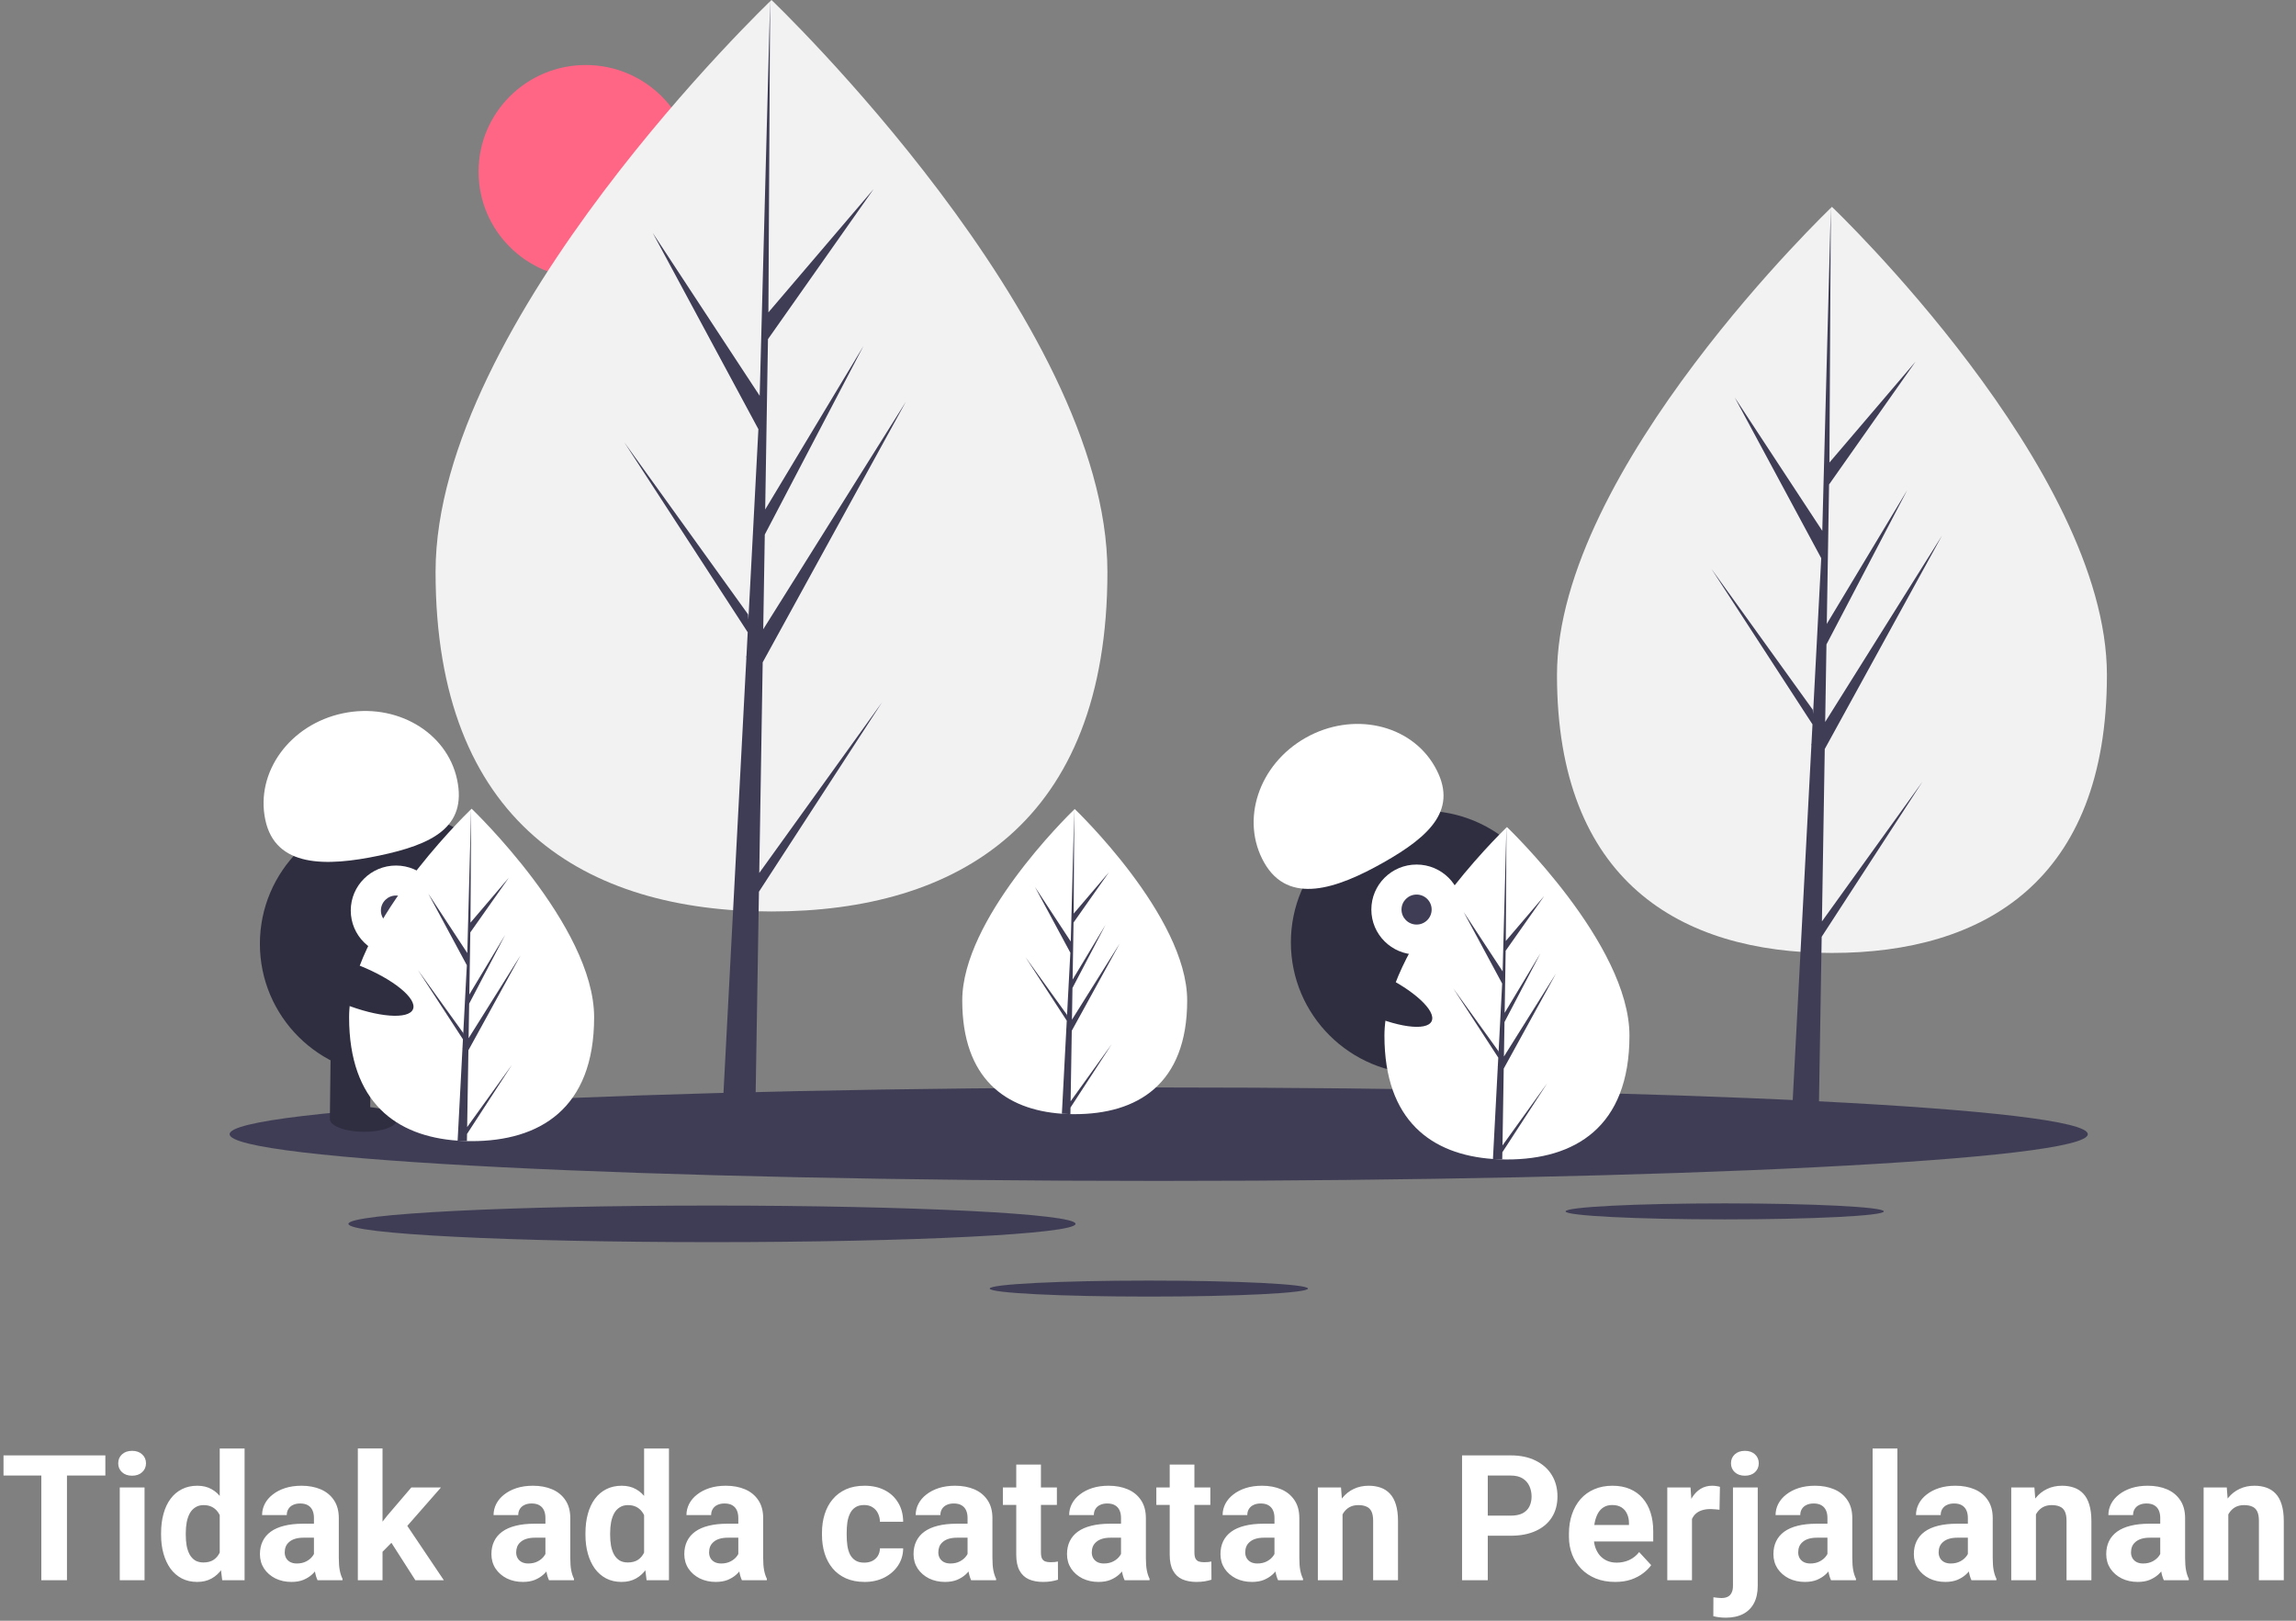 <svg width="170" height="120" viewBox="0 0 170 120" fill="none" xmlns="http://www.w3.org/2000/svg">
<rect x="0" y="0" width="170" height="120" fill="#808080" stroke="none"/>
<g clip-path="url(#clip0_183_2)">
<path d="M43.37 20.609C47.755 20.609 51.309 17.073 51.309 12.711C51.309 8.349 47.755 4.813 43.37 4.813C38.986 4.813 35.432 8.349 35.432 12.711C35.432 17.073 38.986 20.609 43.37 20.609Z" fill="#FF6584"/>
<path d="M81.995 42.343C81.995 60.979 70.859 67.486 57.123 67.486C43.386 67.486 32.25 60.979 32.25 42.343C32.25 23.708 57.123 0 57.123 0C57.123 0 81.995 23.708 81.995 42.343Z" fill="#F2F2F2"/>
<path d="M56.217 64.636L56.471 49.039L67.072 29.744L56.511 46.592L56.626 39.58L63.932 25.62L56.656 37.724L56.862 25.111L64.686 13.997L56.894 23.128L57.023 0L56.214 30.617L56.281 29.354L48.326 17.24L56.153 31.778L55.412 45.865L55.39 45.491L46.22 32.743L55.362 46.812L55.27 48.573L55.253 48.6L55.261 48.744L53.38 84.483H55.892L56.194 66.023L65.314 51.989L56.217 64.636Z" fill="#3F3D56"/>
<path d="M156 49.976C156 65.231 146.885 70.557 135.641 70.557C124.397 70.557 115.282 65.231 115.282 49.976C115.282 34.722 135.641 15.316 135.641 15.316C135.641 15.316 156 34.722 156 49.976Z" fill="#F2F2F2"/>
<path d="M134.899 68.223L135.108 55.457L143.785 39.663L135.14 53.454L135.234 47.714L141.215 36.287L135.259 46.195L135.428 35.87L141.832 26.773L135.454 34.247L135.559 15.316L134.897 40.377L134.952 39.343L128.441 29.428L134.847 41.328L134.241 52.858L134.223 52.552L126.716 42.118L134.2 53.633L134.124 55.075L134.11 55.097L134.117 55.215L132.577 84.469H134.634L134.881 69.359L142.346 57.872L134.899 68.223Z" fill="#3F3D56"/>
<path d="M85.793 87.435C123.786 87.435 154.585 85.886 154.585 83.976C154.585 82.065 123.786 80.516 85.793 80.516C47.799 80.516 17 82.065 17 83.976C17 85.886 47.799 87.435 85.793 87.435Z" fill="#3F3D56"/>
<path d="M127.7 90.284C134.208 90.284 139.483 90.019 139.483 89.692C139.483 89.364 134.208 89.099 127.7 89.099C121.193 89.099 115.918 89.364 115.918 89.692C115.918 90.019 121.193 90.284 127.7 90.284Z" fill="#3F3D56"/>
<path d="M85.064 96C91.571 96 96.847 95.735 96.847 95.407C96.847 95.08 91.571 94.815 85.064 94.815C78.557 94.815 73.281 95.08 73.281 95.407C73.281 95.735 78.557 96 85.064 96Z" fill="#3F3D56"/>
<path d="M52.717 91.969C67.584 91.969 79.636 91.362 79.636 90.615C79.636 89.867 67.584 89.261 52.717 89.261C37.85 89.261 25.798 89.867 25.798 90.615C25.798 91.362 37.85 91.969 52.717 91.969Z" fill="#3F3D56"/>
<path d="M29.042 79.631C34.454 79.631 38.842 75.266 38.842 69.882C38.842 64.497 34.454 60.132 29.042 60.132C23.63 60.132 19.243 64.497 19.243 69.882C19.243 75.266 23.63 79.631 29.042 79.631Z" fill="#2F2E41"/>
<path d="M27.463 77.515L24.487 77.48L24.424 82.786L27.401 82.821L27.463 77.515Z" fill="#2F2E41"/>
<path d="M33.417 77.585L30.44 77.55L30.377 82.856L33.354 82.891L33.417 77.585Z" fill="#2F2E41"/>
<path d="M29.384 82.906C29.39 82.395 28.285 81.967 26.915 81.951C25.545 81.935 24.429 82.337 24.423 82.848C24.417 83.359 25.523 83.786 26.893 83.802C28.263 83.818 29.378 83.417 29.384 82.906Z" fill="#2F2E41"/>
<path d="M35.339 82.852C35.345 82.341 34.24 81.914 32.87 81.898C31.5 81.882 30.384 82.283 30.378 82.794C30.372 83.305 31.478 83.733 32.848 83.749C34.218 83.765 35.333 83.363 35.339 82.852Z" fill="#2F2E41"/>
<path d="M29.32 70.748C31.169 70.748 32.669 69.257 32.669 67.416C32.669 65.576 31.169 64.085 29.32 64.085C27.47 64.085 25.971 65.576 25.971 67.416C25.971 69.257 27.47 70.748 29.32 70.748Z" fill="white"/>
<path d="M29.32 68.527C29.936 68.527 30.436 68.03 30.436 67.416C30.436 66.803 29.936 66.306 29.32 66.306C28.703 66.306 28.203 66.803 28.203 67.416C28.203 68.03 28.703 68.527 29.32 68.527Z" fill="#3F3D56"/>
<path d="M19.645 60.704C18.895 57.17 21.467 53.637 25.388 52.814C29.309 51.991 33.096 54.19 33.845 57.724C34.595 61.258 31.987 62.528 28.066 63.351C24.145 64.174 20.394 64.239 19.645 60.704Z" fill="white"/>
<path d="M43.99 75.32C43.99 82.117 39.929 84.49 34.919 84.49C34.803 84.49 34.687 84.489 34.572 84.486C34.34 84.481 34.11 84.471 33.883 84.455C29.361 84.137 25.848 81.641 25.848 75.32C25.848 68.779 34.251 60.524 34.882 59.913L34.883 59.912C34.907 59.889 34.919 59.877 34.919 59.877C34.919 59.877 43.99 68.524 43.99 75.32Z" fill="white"/>
<path d="M34.589 83.45L37.907 78.838L34.581 83.957L34.572 84.486C34.34 84.481 34.11 84.47 33.883 84.455L34.24 77.655L34.237 77.602L34.243 77.592L34.277 76.95L30.943 71.819L34.288 76.468L34.295 76.605L34.566 71.467L31.711 66.165L34.6 70.565L34.882 59.913L34.883 59.877V59.912L34.836 68.312L37.678 64.982L34.824 69.035L34.749 73.635L37.403 69.221L34.738 74.312L34.696 76.87L38.548 70.725L34.682 77.762L34.589 83.45Z" fill="#3F3D56"/>
<path d="M105.378 79.525C110.79 79.525 115.177 75.16 115.177 69.776C115.177 64.392 110.79 60.027 105.378 60.027C99.966 60.027 95.579 64.392 95.579 69.776C95.579 75.16 99.966 79.525 105.378 79.525Z" fill="#2F2E41"/>
<path d="M106.214 77.525L103.368 78.395L104.935 83.467L107.781 82.597L106.214 77.525Z" fill="#2F2E41"/>
<path d="M111.905 75.785L109.06 76.655L110.626 81.728L113.472 80.858L111.905 75.785Z" fill="#2F2E41"/>
<path d="M107.598 83.686C108.908 83.285 109.847 82.565 109.696 82.076C109.545 81.587 108.361 81.516 107.052 81.916C105.742 82.317 104.803 83.037 104.954 83.526C105.105 84.015 106.289 84.086 107.598 83.686Z" fill="#2F2E41"/>
<path d="M113.253 81.828C114.563 81.427 115.502 80.707 115.351 80.218C115.2 79.729 114.016 79.658 112.707 80.058C111.397 80.459 110.458 81.179 110.608 81.668C110.759 82.157 111.943 82.228 113.253 81.828Z" fill="#2F2E41"/>
<path d="M104.886 70.676C106.736 70.676 108.235 69.184 108.235 67.344C108.235 65.504 106.736 64.012 104.886 64.012C103.036 64.012 101.537 65.504 101.537 67.344C101.537 69.184 103.036 70.676 104.886 70.676Z" fill="white"/>
<path d="M104.886 68.455C105.503 68.455 106.002 67.958 106.002 67.344C106.002 66.731 105.503 66.234 104.886 66.234C104.27 66.234 103.77 66.731 103.77 67.344C103.77 67.958 104.27 68.455 104.886 68.455Z" fill="#3F3D56"/>
<path d="M93.614 63.888C91.817 60.749 93.183 56.605 96.665 54.631C100.147 52.657 104.427 53.602 106.224 56.74C108.022 59.879 105.928 61.88 102.446 63.853C98.964 65.827 95.412 67.026 93.614 63.888Z" fill="white"/>
<path d="M87.901 74.076C87.901 80.315 84.173 82.493 79.574 82.493C79.468 82.493 79.361 82.492 79.255 82.49C79.042 82.485 78.831 82.475 78.623 82.461C74.472 82.169 71.247 79.878 71.247 74.076C71.247 68.071 78.96 60.494 79.54 59.933L79.541 59.932C79.563 59.91 79.574 59.9 79.574 59.9C79.574 59.9 87.901 67.837 87.901 74.076Z" fill="white"/>
<path d="M79.271 81.539L82.316 77.305L79.263 82.004L79.255 82.49C79.042 82.485 78.831 82.475 78.623 82.461L78.951 76.219L78.948 76.17L78.954 76.161L78.985 75.572L75.924 70.862L78.994 75.13L79.001 75.255L79.25 70.538L76.629 65.671L79.282 69.711L79.54 59.933L79.541 59.9V59.932L79.498 67.642L82.106 64.585L79.487 68.306L79.418 72.529L81.854 68.477L79.408 73.15L79.369 75.498L82.906 69.858L79.356 76.317L79.271 81.539Z" fill="#3F3D56"/>
<path d="M120.648 76.678C120.648 83.475 116.587 85.848 111.577 85.848C111.461 85.848 111.345 85.846 111.229 85.844C110.997 85.839 110.767 85.828 110.54 85.812C106.019 85.494 102.506 82.999 102.506 76.678C102.506 70.136 110.908 61.882 111.539 61.271L111.541 61.27C111.565 61.246 111.577 61.235 111.577 61.235C111.577 61.235 120.648 69.881 120.648 76.678Z" fill="white"/>
<path d="M111.247 84.808L114.564 80.196L111.238 85.314L111.229 85.844C110.997 85.839 110.767 85.828 110.54 85.812L110.898 79.012L110.895 78.96L110.901 78.95L110.935 78.308L107.6 73.176L110.945 77.826L110.953 77.962L111.223 72.824L108.369 67.522L111.258 71.923L111.539 61.271L111.541 61.235V61.27L111.494 69.669L114.335 66.34L111.482 70.393L111.407 74.993L114.06 70.578L111.396 75.67L111.354 78.227L115.206 72.083L111.339 79.12L111.247 84.808Z" fill="#3F3D56"/>
<path d="M106 75.612C106.364 74.849 104.677 73.294 102.232 72.141C99.787 70.987 97.51 70.671 97.146 71.434C96.782 72.198 98.469 73.752 100.914 74.906C103.359 76.06 105.636 76.376 106 75.612Z" fill="#2F2E41"/>
<path d="M30.58 74.72C30.896 73.935 29.116 72.487 26.604 71.486C24.092 70.484 21.8 70.308 21.484 71.093C21.168 71.877 22.948 73.325 25.46 74.327C27.971 75.328 30.264 75.504 30.58 74.72Z" fill="#2F2E41"/>
</g>
<path d="M4.958 107.758V117H3.06V107.758H4.958ZM7.801 107.758V109.25H0.26V107.758H7.801ZM10.702 110.132V117H8.868V110.132H10.702ZM8.753 108.342C8.753 108.075 8.847 107.855 9.033 107.682C9.219 107.508 9.469 107.421 9.782 107.421C10.091 107.421 10.338 107.508 10.524 107.682C10.715 107.855 10.81 108.075 10.81 108.342C10.81 108.608 10.715 108.828 10.524 109.002C10.338 109.175 10.091 109.262 9.782 109.262C9.469 109.262 9.219 109.175 9.033 109.002C8.847 108.828 8.753 108.608 8.753 108.342ZM16.269 115.502V107.25H18.11V117H16.453L16.269 115.502ZM11.927 113.648V113.515C11.927 112.99 11.986 112.514 12.105 112.087C12.223 111.655 12.397 111.285 12.626 110.976C12.854 110.667 13.135 110.428 13.47 110.259C13.804 110.09 14.185 110.005 14.612 110.005C15.014 110.005 15.366 110.09 15.666 110.259C15.971 110.428 16.229 110.669 16.44 110.982C16.656 111.291 16.83 111.657 16.961 112.081C17.092 112.5 17.187 112.959 17.247 113.458V113.75C17.187 114.228 17.092 114.673 16.961 115.083C16.83 115.493 16.656 115.853 16.44 116.162C16.229 116.467 15.971 116.704 15.666 116.873C15.361 117.042 15.006 117.127 14.6 117.127C14.172 117.127 13.791 117.04 13.457 116.867C13.127 116.693 12.848 116.45 12.619 116.137C12.395 115.824 12.223 115.455 12.105 115.032C11.986 114.609 11.927 114.148 11.927 113.648ZM13.755 113.515V113.648C13.755 113.932 13.777 114.196 13.819 114.442C13.865 114.687 13.94 114.905 14.041 115.096C14.147 115.282 14.282 115.428 14.447 115.534C14.617 115.635 14.822 115.686 15.063 115.686C15.376 115.686 15.634 115.616 15.837 115.477C16.041 115.333 16.195 115.136 16.301 114.886C16.411 114.637 16.474 114.349 16.491 114.023V113.191C16.479 112.925 16.44 112.686 16.377 112.474C16.318 112.258 16.229 112.074 16.11 111.922C15.996 111.77 15.852 111.651 15.679 111.566C15.509 111.482 15.308 111.439 15.076 111.439C14.839 111.439 14.636 111.494 14.466 111.604C14.297 111.71 14.159 111.856 14.054 112.042C13.952 112.229 13.876 112.449 13.825 112.703C13.779 112.952 13.755 113.223 13.755 113.515ZM23.245 115.451V112.392C23.245 112.172 23.209 111.983 23.137 111.827C23.065 111.666 22.953 111.541 22.801 111.452C22.653 111.363 22.46 111.319 22.223 111.319C22.02 111.319 21.844 111.355 21.696 111.427C21.548 111.494 21.434 111.594 21.354 111.725C21.273 111.852 21.233 112.002 21.233 112.176H19.405C19.405 111.884 19.473 111.607 19.608 111.344C19.743 111.082 19.94 110.851 20.198 110.652C20.456 110.449 20.763 110.291 21.119 110.176C21.478 110.062 21.88 110.005 22.325 110.005C22.858 110.005 23.332 110.094 23.747 110.271C24.161 110.449 24.487 110.716 24.724 111.071C24.965 111.427 25.086 111.871 25.086 112.404V115.343C25.086 115.72 25.109 116.029 25.156 116.27C25.202 116.507 25.27 116.714 25.359 116.892V117H23.512C23.423 116.814 23.355 116.581 23.309 116.302C23.266 116.018 23.245 115.735 23.245 115.451ZM23.486 112.817L23.499 113.852H22.477C22.236 113.852 22.026 113.879 21.849 113.934C21.671 113.989 21.525 114.067 21.411 114.169C21.296 114.266 21.212 114.381 21.157 114.512C21.106 114.643 21.081 114.787 21.081 114.943C21.081 115.1 21.116 115.242 21.189 115.369C21.26 115.491 21.364 115.589 21.5 115.661C21.635 115.728 21.794 115.762 21.976 115.762C22.251 115.762 22.49 115.707 22.693 115.597C22.896 115.487 23.053 115.352 23.163 115.191C23.277 115.03 23.336 114.878 23.34 114.734L23.823 115.508C23.755 115.682 23.662 115.862 23.544 116.048C23.429 116.234 23.283 116.41 23.105 116.575C22.928 116.736 22.714 116.869 22.464 116.975C22.215 117.076 21.919 117.127 21.576 117.127C21.14 117.127 20.744 117.04 20.389 116.867C20.037 116.689 19.758 116.446 19.551 116.137C19.348 115.824 19.246 115.468 19.246 115.07C19.246 114.711 19.314 114.391 19.449 114.112C19.585 113.833 19.784 113.598 20.046 113.407C20.312 113.213 20.645 113.067 21.043 112.969C21.44 112.868 21.901 112.817 22.426 112.817H23.486ZM28.323 107.244V117H26.495V107.244H28.323ZM32.652 110.132L29.669 113.534L28.069 115.153L27.403 113.833L28.672 112.22L30.456 110.132H32.652ZM30.754 117L28.723 113.826L29.986 112.722L32.862 117H30.754ZM40.384 115.451V112.392C40.384 112.172 40.348 111.983 40.276 111.827C40.204 111.666 40.092 111.541 39.94 111.452C39.791 111.363 39.599 111.319 39.362 111.319C39.159 111.319 38.983 111.355 38.835 111.427C38.687 111.494 38.573 111.594 38.492 111.725C38.412 111.852 38.372 112.002 38.372 112.176H36.544C36.544 111.884 36.611 111.607 36.747 111.344C36.882 111.082 37.079 110.851 37.337 110.652C37.595 110.449 37.902 110.291 38.257 110.176C38.617 110.062 39.019 110.005 39.463 110.005C39.997 110.005 40.471 110.094 40.885 110.271C41.3 110.449 41.626 110.716 41.863 111.071C42.104 111.427 42.225 111.871 42.225 112.404V115.343C42.225 115.72 42.248 116.029 42.294 116.27C42.341 116.507 42.409 116.714 42.498 116.892V117H40.65C40.562 116.814 40.494 116.581 40.447 116.302C40.405 116.018 40.384 115.735 40.384 115.451ZM40.625 112.817L40.638 113.852H39.616C39.374 113.852 39.165 113.879 38.987 113.934C38.81 113.989 38.664 114.067 38.549 114.169C38.435 114.266 38.35 114.381 38.295 114.512C38.245 114.643 38.219 114.787 38.219 114.943C38.219 115.1 38.255 115.242 38.327 115.369C38.399 115.491 38.503 115.589 38.638 115.661C38.774 115.728 38.932 115.762 39.114 115.762C39.389 115.762 39.628 115.707 39.831 115.597C40.035 115.487 40.191 115.352 40.301 115.191C40.416 115.03 40.475 114.878 40.479 114.734L40.961 115.508C40.894 115.682 40.801 115.862 40.682 116.048C40.568 116.234 40.422 116.41 40.244 116.575C40.066 116.736 39.853 116.869 39.603 116.975C39.353 117.076 39.057 117.127 38.714 117.127C38.279 117.127 37.883 117.04 37.527 116.867C37.176 116.689 36.897 116.446 36.69 116.137C36.486 115.824 36.385 115.468 36.385 115.07C36.385 114.711 36.453 114.391 36.588 114.112C36.723 113.833 36.922 113.598 37.185 113.407C37.451 113.213 37.783 113.067 38.181 112.969C38.579 112.868 39.04 112.817 39.565 112.817H40.625ZM47.69 115.502V107.25H49.531V117H47.874L47.69 115.502ZM43.348 113.648V113.515C43.348 112.99 43.407 112.514 43.526 112.087C43.644 111.655 43.818 111.285 44.046 110.976C44.275 110.667 44.556 110.428 44.891 110.259C45.225 110.09 45.606 110.005 46.033 110.005C46.435 110.005 46.786 110.09 47.087 110.259C47.392 110.428 47.65 110.669 47.861 110.982C48.077 111.291 48.251 111.657 48.382 112.081C48.513 112.5 48.608 112.959 48.667 113.458V113.75C48.608 114.228 48.513 114.673 48.382 115.083C48.251 115.493 48.077 115.853 47.861 116.162C47.65 116.467 47.392 116.704 47.087 116.873C46.782 117.042 46.427 117.127 46.02 117.127C45.593 117.127 45.212 117.04 44.878 116.867C44.548 116.693 44.269 116.45 44.04 116.137C43.816 115.824 43.644 115.455 43.526 115.032C43.407 114.609 43.348 114.148 43.348 113.648ZM45.176 113.515V113.648C45.176 113.932 45.197 114.196 45.24 114.442C45.286 114.687 45.36 114.905 45.462 115.096C45.568 115.282 45.703 115.428 45.868 115.534C46.037 115.635 46.243 115.686 46.484 115.686C46.797 115.686 47.055 115.616 47.258 115.477C47.461 115.333 47.616 115.136 47.722 114.886C47.832 114.637 47.895 114.349 47.912 114.023V113.191C47.899 112.925 47.861 112.686 47.798 112.474C47.739 112.258 47.65 112.074 47.531 111.922C47.417 111.77 47.273 111.651 47.1 111.566C46.93 111.482 46.729 111.439 46.497 111.439C46.26 111.439 46.056 111.494 45.887 111.604C45.718 111.71 45.58 111.856 45.475 112.042C45.373 112.229 45.297 112.449 45.246 112.703C45.2 112.952 45.176 113.223 45.176 113.515ZM54.666 115.451V112.392C54.666 112.172 54.63 111.983 54.558 111.827C54.486 111.666 54.374 111.541 54.222 111.452C54.074 111.363 53.881 111.319 53.644 111.319C53.441 111.319 53.265 111.355 53.117 111.427C52.969 111.494 52.855 111.594 52.774 111.725C52.694 111.852 52.654 112.002 52.654 112.176H50.826C50.826 111.884 50.893 111.607 51.029 111.344C51.164 111.082 51.361 110.851 51.619 110.652C51.877 110.449 52.184 110.291 52.54 110.176C52.899 110.062 53.301 110.005 53.746 110.005C54.279 110.005 54.753 110.094 55.167 110.271C55.582 110.449 55.908 110.716 56.145 111.071C56.386 111.427 56.507 111.871 56.507 112.404V115.343C56.507 115.72 56.53 116.029 56.577 116.27C56.623 116.507 56.691 116.714 56.78 116.892V117H54.933C54.844 116.814 54.776 116.581 54.73 116.302C54.687 116.018 54.666 115.735 54.666 115.451ZM54.907 112.817L54.92 113.852H53.898C53.657 113.852 53.447 113.879 53.27 113.934C53.092 113.989 52.946 114.067 52.831 114.169C52.717 114.266 52.633 114.381 52.578 114.512C52.527 114.643 52.502 114.787 52.502 114.943C52.502 115.1 52.537 115.242 52.609 115.369C52.681 115.491 52.785 115.589 52.92 115.661C53.056 115.728 53.215 115.762 53.397 115.762C53.672 115.762 53.911 115.707 54.114 115.597C54.317 115.487 54.474 115.352 54.584 115.191C54.698 115.03 54.757 114.878 54.761 114.734L55.244 115.508C55.176 115.682 55.083 115.862 54.964 116.048C54.85 116.234 54.704 116.41 54.526 116.575C54.349 116.736 54.135 116.869 53.885 116.975C53.636 117.076 53.339 117.127 52.997 117.127C52.561 117.127 52.165 117.04 51.81 116.867C51.458 116.689 51.179 116.446 50.972 116.137C50.769 115.824 50.667 115.468 50.667 115.07C50.667 114.711 50.735 114.391 50.87 114.112C51.005 113.833 51.204 113.598 51.467 113.407C51.733 113.213 52.066 113.067 52.463 112.969C52.861 112.868 53.322 112.817 53.847 112.817H54.907ZM63.991 115.699C64.215 115.699 64.414 115.656 64.587 115.572C64.761 115.483 64.896 115.36 64.994 115.204C65.095 115.043 65.148 114.854 65.152 114.639H66.873C66.868 115.121 66.739 115.551 66.485 115.927C66.231 116.3 65.891 116.594 65.463 116.81C65.036 117.021 64.558 117.127 64.029 117.127C63.496 117.127 63.03 117.038 62.632 116.86C62.239 116.683 61.911 116.437 61.648 116.124C61.386 115.807 61.189 115.438 61.058 115.02C60.927 114.596 60.861 114.144 60.861 113.661V113.477C60.861 112.99 60.927 112.538 61.058 112.119C61.189 111.695 61.386 111.327 61.648 111.014C61.911 110.697 62.239 110.449 62.632 110.271C63.026 110.094 63.487 110.005 64.016 110.005C64.579 110.005 65.072 110.113 65.495 110.329C65.922 110.544 66.257 110.853 66.498 111.255C66.743 111.653 66.868 112.125 66.873 112.671H65.152C65.148 112.442 65.099 112.235 65.006 112.049C64.918 111.863 64.786 111.715 64.613 111.604C64.444 111.49 64.234 111.433 63.984 111.433C63.718 111.433 63.5 111.49 63.331 111.604C63.161 111.715 63.03 111.867 62.937 112.062C62.844 112.252 62.778 112.47 62.74 112.715C62.706 112.957 62.69 113.21 62.69 113.477V113.661C62.69 113.928 62.706 114.184 62.74 114.429C62.774 114.675 62.838 114.893 62.931 115.083C63.028 115.273 63.161 115.424 63.331 115.534C63.5 115.644 63.72 115.699 63.991 115.699ZM71.64 115.451V112.392C71.64 112.172 71.604 111.983 71.532 111.827C71.46 111.666 71.348 111.541 71.195 111.452C71.047 111.363 70.855 111.319 70.618 111.319C70.415 111.319 70.239 111.355 70.091 111.427C69.943 111.494 69.829 111.594 69.748 111.725C69.668 111.852 69.627 112.002 69.627 112.176H67.799C67.799 111.884 67.867 111.607 68.002 111.344C68.138 111.082 68.335 110.851 68.593 110.652C68.851 110.449 69.158 110.291 69.513 110.176C69.873 110.062 70.275 110.005 70.719 110.005C71.252 110.005 71.726 110.094 72.141 110.271C72.556 110.449 72.882 110.716 73.119 111.071C73.36 111.427 73.481 111.871 73.481 112.404V115.343C73.481 115.72 73.504 116.029 73.55 116.27C73.597 116.507 73.665 116.714 73.753 116.892V117H71.906C71.817 116.814 71.75 116.581 71.703 116.302C71.661 116.018 71.64 115.735 71.64 115.451ZM71.881 112.817L71.894 113.852H70.872C70.63 113.852 70.421 113.879 70.243 113.934C70.065 113.989 69.919 114.067 69.805 114.169C69.691 114.266 69.606 114.381 69.551 114.512C69.501 114.643 69.475 114.787 69.475 114.943C69.475 115.1 69.511 115.242 69.583 115.369C69.655 115.491 69.759 115.589 69.894 115.661C70.029 115.728 70.188 115.762 70.37 115.762C70.645 115.762 70.884 115.707 71.087 115.597C71.29 115.487 71.447 115.352 71.557 115.191C71.671 115.03 71.731 114.878 71.735 114.734L72.217 115.508C72.15 115.682 72.056 115.862 71.938 116.048C71.824 116.234 71.678 116.41 71.5 116.575C71.322 116.736 71.109 116.869 70.859 116.975C70.609 117.076 70.313 117.127 69.97 117.127C69.534 117.127 69.139 117.04 68.783 116.867C68.432 116.689 68.153 116.446 67.945 116.137C67.742 115.824 67.641 115.468 67.641 115.07C67.641 114.711 67.708 114.391 67.844 114.112C67.979 113.833 68.178 113.598 68.44 113.407C68.707 113.213 69.039 113.067 69.437 112.969C69.835 112.868 70.296 112.817 70.821 112.817H71.881ZM78.254 110.132V111.427H74.255V110.132H78.254ZM75.245 108.437H77.073V114.931C77.073 115.13 77.099 115.282 77.149 115.388C77.204 115.493 77.285 115.568 77.391 115.61C77.496 115.648 77.63 115.667 77.79 115.667C77.905 115.667 78.006 115.663 78.095 115.654C78.188 115.642 78.267 115.629 78.33 115.616L78.336 116.962C78.18 117.013 78.011 117.053 77.829 117.083C77.647 117.112 77.446 117.127 77.226 117.127C76.824 117.127 76.472 117.061 76.172 116.93C75.876 116.795 75.647 116.579 75.486 116.283C75.326 115.986 75.245 115.597 75.245 115.115V108.437ZM83.002 115.451V112.392C83.002 112.172 82.966 111.983 82.894 111.827C82.822 111.666 82.71 111.541 82.558 111.452C82.409 111.363 82.217 111.319 81.98 111.319C81.777 111.319 81.601 111.355 81.453 111.427C81.305 111.494 81.191 111.594 81.11 111.725C81.03 111.852 80.99 112.002 80.99 112.176H79.162C79.162 111.884 79.229 111.607 79.365 111.344C79.5 111.082 79.697 110.851 79.955 110.652C80.213 110.449 80.52 110.291 80.876 110.176C81.235 110.062 81.637 110.005 82.082 110.005C82.615 110.005 83.089 110.094 83.503 110.271C83.918 110.449 84.244 110.716 84.481 111.071C84.722 111.427 84.843 111.871 84.843 112.404V115.343C84.843 115.72 84.866 116.029 84.913 116.27C84.959 116.507 85.027 116.714 85.116 116.892V117H83.269C83.18 116.814 83.112 116.581 83.065 116.302C83.023 116.018 83.002 115.735 83.002 115.451ZM83.243 112.817L83.256 113.852H82.234C81.993 113.852 81.783 113.879 81.606 113.934C81.428 113.989 81.282 114.067 81.168 114.169C81.053 114.266 80.969 114.381 80.914 114.512C80.863 114.643 80.837 114.787 80.837 114.943C80.837 115.1 80.873 115.242 80.945 115.369C81.017 115.491 81.121 115.589 81.256 115.661C81.392 115.728 81.55 115.762 81.732 115.762C82.007 115.762 82.247 115.707 82.45 115.597C82.653 115.487 82.809 115.352 82.919 115.191C83.034 115.03 83.093 114.878 83.097 114.734L83.58 115.508C83.512 115.682 83.419 115.862 83.3 116.048C83.186 116.234 83.04 116.41 82.862 116.575C82.685 116.736 82.471 116.869 82.221 116.975C81.972 117.076 81.675 117.127 81.332 117.127C80.897 117.127 80.501 117.04 80.145 116.867C79.794 116.689 79.515 116.446 79.308 116.137C79.105 115.824 79.003 115.468 79.003 115.07C79.003 114.711 79.071 114.391 79.206 114.112C79.341 113.833 79.54 113.598 79.803 113.407C80.069 113.213 80.401 113.067 80.799 112.969C81.197 112.868 81.658 112.817 82.183 112.817H83.243ZM89.616 110.132V111.427H85.617V110.132H89.616ZM86.607 108.437H88.436V114.931C88.436 115.13 88.461 115.282 88.512 115.388C88.567 115.493 88.647 115.568 88.753 115.61C88.859 115.648 88.992 115.667 89.153 115.667C89.267 115.667 89.369 115.663 89.457 115.654C89.551 115.642 89.629 115.629 89.692 115.616L89.699 116.962C89.542 117.013 89.373 117.053 89.191 117.083C89.009 117.112 88.808 117.127 88.588 117.127C88.186 117.127 87.835 117.061 87.534 116.93C87.238 116.795 87.009 116.579 86.849 116.283C86.688 115.986 86.607 115.597 86.607 115.115V108.437ZM94.364 115.451V112.392C94.364 112.172 94.328 111.983 94.256 111.827C94.184 111.666 94.072 111.541 93.92 111.452C93.772 111.363 93.579 111.319 93.342 111.319C93.139 111.319 92.963 111.355 92.815 111.427C92.667 111.494 92.553 111.594 92.473 111.725C92.392 111.852 92.352 112.002 92.352 112.176H90.524C90.524 111.884 90.592 111.607 90.727 111.344C90.862 111.082 91.059 110.851 91.317 110.652C91.576 110.449 91.882 110.291 92.238 110.176C92.597 110.062 92.999 110.005 93.444 110.005C93.977 110.005 94.451 110.094 94.866 110.271C95.28 110.449 95.606 110.716 95.843 111.071C96.085 111.427 96.205 111.871 96.205 112.404V115.343C96.205 115.72 96.228 116.029 96.275 116.27C96.322 116.507 96.389 116.714 96.478 116.892V117H94.631C94.542 116.814 94.474 116.581 94.428 116.302C94.385 116.018 94.364 115.735 94.364 115.451ZM94.606 112.817L94.618 113.852H93.596C93.355 113.852 93.145 113.879 92.968 113.934C92.79 113.989 92.644 114.067 92.53 114.169C92.415 114.266 92.331 114.381 92.276 114.512C92.225 114.643 92.2 114.787 92.2 114.943C92.2 115.1 92.236 115.242 92.308 115.369C92.38 115.491 92.483 115.589 92.619 115.661C92.754 115.728 92.913 115.762 93.095 115.762C93.37 115.762 93.609 115.707 93.812 115.597C94.015 115.487 94.172 115.352 94.282 115.191C94.396 115.03 94.455 114.878 94.46 114.734L94.942 115.508C94.874 115.682 94.781 115.862 94.663 116.048C94.548 116.234 94.402 116.41 94.225 116.575C94.047 116.736 93.833 116.869 93.584 116.975C93.334 117.076 93.038 117.127 92.695 117.127C92.259 117.127 91.863 117.04 91.508 116.867C91.157 116.689 90.877 116.446 90.67 116.137C90.467 115.824 90.365 115.468 90.365 115.07C90.365 114.711 90.433 114.391 90.568 114.112C90.704 113.833 90.903 113.598 91.165 113.407C91.432 113.213 91.764 113.067 92.162 112.969C92.559 112.868 93.021 112.817 93.545 112.817H94.606ZM99.404 111.598V117H97.576V110.132H99.29L99.404 111.598ZM99.138 113.325H98.643C98.643 112.817 98.708 112.36 98.839 111.954C98.971 111.543 99.155 111.194 99.392 110.906C99.629 110.614 99.91 110.392 100.236 110.24C100.566 110.083 100.934 110.005 101.34 110.005C101.662 110.005 101.956 110.051 102.223 110.145C102.489 110.238 102.718 110.386 102.908 110.589C103.103 110.792 103.251 111.061 103.353 111.395C103.458 111.729 103.511 112.138 103.511 112.62V117H101.67V112.614C101.67 112.309 101.628 112.072 101.543 111.903C101.459 111.734 101.334 111.615 101.169 111.547C101.008 111.475 100.809 111.439 100.572 111.439C100.327 111.439 100.113 111.488 99.931 111.585C99.753 111.683 99.605 111.818 99.487 111.992C99.373 112.161 99.286 112.36 99.227 112.588C99.167 112.817 99.138 113.062 99.138 113.325ZM111.852 113.706H109.497V112.22H111.852C112.216 112.22 112.512 112.161 112.741 112.042C112.969 111.92 113.136 111.75 113.242 111.535C113.348 111.319 113.401 111.076 113.401 110.805C113.401 110.53 113.348 110.274 113.242 110.037C113.136 109.8 112.969 109.609 112.741 109.465C112.512 109.321 112.216 109.25 111.852 109.25H110.157V117H108.253V107.758H111.852C112.576 107.758 113.196 107.889 113.712 108.151C114.232 108.41 114.63 108.767 114.905 109.224C115.18 109.681 115.318 110.204 115.318 110.792C115.318 111.389 115.18 111.905 114.905 112.341C114.63 112.777 114.232 113.113 113.712 113.35C113.196 113.587 112.576 113.706 111.852 113.706ZM119.59 117.127C119.057 117.127 118.578 117.042 118.155 116.873C117.732 116.7 117.372 116.46 117.076 116.156C116.784 115.851 116.56 115.498 116.403 115.096C116.247 114.689 116.168 114.258 116.168 113.801V113.547C116.168 113.026 116.243 112.55 116.391 112.119C116.539 111.687 116.75 111.312 117.025 110.995C117.305 110.678 117.643 110.434 118.041 110.265C118.439 110.092 118.887 110.005 119.387 110.005C119.873 110.005 120.305 110.085 120.682 110.246C121.058 110.407 121.374 110.635 121.627 110.932C121.886 111.228 122.08 111.583 122.211 111.998C122.343 112.409 122.408 112.866 122.408 113.369V114.131H116.949V112.912H120.612V112.772C120.612 112.519 120.565 112.292 120.472 112.093C120.383 111.89 120.248 111.729 120.066 111.611C119.884 111.492 119.651 111.433 119.368 111.433C119.126 111.433 118.919 111.486 118.746 111.592C118.572 111.698 118.43 111.846 118.32 112.036C118.215 112.227 118.134 112.451 118.079 112.709C118.028 112.963 118.003 113.242 118.003 113.547V113.801C118.003 114.076 118.041 114.33 118.117 114.562C118.198 114.795 118.31 114.996 118.454 115.166C118.602 115.335 118.779 115.466 118.987 115.559C119.198 115.652 119.438 115.699 119.704 115.699C120.034 115.699 120.341 115.635 120.625 115.508C120.912 115.377 121.16 115.18 121.367 114.918L122.256 115.883C122.112 116.09 121.915 116.289 121.666 116.479C121.42 116.67 121.124 116.826 120.777 116.949C120.43 117.068 120.034 117.127 119.59 117.127ZM125.277 111.63V117H123.449V110.132H125.169L125.277 111.63ZM127.347 110.087L127.315 111.782C127.226 111.77 127.118 111.759 126.991 111.75C126.868 111.738 126.756 111.731 126.655 111.731C126.397 111.731 126.172 111.765 125.982 111.833C125.796 111.896 125.639 111.992 125.512 112.119C125.389 112.246 125.296 112.4 125.233 112.582C125.174 112.764 125.14 112.971 125.131 113.204L124.763 113.09C124.763 112.646 124.808 112.237 124.896 111.865C124.985 111.488 125.114 111.16 125.284 110.881C125.457 110.602 125.669 110.386 125.918 110.233C126.168 110.081 126.454 110.005 126.775 110.005C126.877 110.005 126.981 110.013 127.086 110.03C127.192 110.043 127.279 110.062 127.347 110.087ZM128.312 110.132H130.146V117.413C130.146 117.92 130.053 118.35 129.867 118.701C129.681 119.052 129.412 119.319 129.061 119.501C128.709 119.683 128.284 119.774 127.785 119.774C127.628 119.774 127.476 119.765 127.328 119.749C127.175 119.732 127.019 119.704 126.858 119.666L126.864 118.263C126.966 118.28 127.065 118.293 127.163 118.301C127.256 118.314 127.351 118.32 127.448 118.32C127.639 118.32 127.797 118.289 127.924 118.225C128.051 118.162 128.146 118.062 128.21 117.927C128.278 117.796 128.312 117.624 128.312 117.413V110.132ZM128.166 108.342C128.166 108.075 128.259 107.855 128.445 107.682C128.635 107.508 128.885 107.421 129.194 107.421C129.507 107.421 129.757 107.508 129.943 107.682C130.129 107.855 130.222 108.075 130.222 108.342C130.222 108.608 130.129 108.828 129.943 109.002C129.757 109.175 129.507 109.262 129.194 109.262C128.885 109.262 128.635 109.175 128.445 109.002C128.259 108.828 128.166 108.608 128.166 108.342ZM135.307 115.451V112.392C135.307 112.172 135.271 111.983 135.199 111.827C135.127 111.666 135.015 111.541 134.862 111.452C134.714 111.363 134.522 111.319 134.285 111.319C134.082 111.319 133.906 111.355 133.758 111.427C133.61 111.494 133.495 111.594 133.415 111.725C133.335 111.852 133.294 112.002 133.294 112.176H131.466C131.466 111.884 131.534 111.607 131.669 111.344C131.805 111.082 132.002 110.851 132.26 110.652C132.518 110.449 132.825 110.291 133.18 110.176C133.54 110.062 133.942 110.005 134.386 110.005C134.919 110.005 135.393 110.094 135.808 110.271C136.223 110.449 136.549 110.716 136.786 111.071C137.027 111.427 137.147 111.871 137.147 112.404V115.343C137.147 115.72 137.171 116.029 137.217 116.27C137.264 116.507 137.332 116.714 137.42 116.892V117H135.573C135.484 116.814 135.417 116.581 135.37 116.302C135.328 116.018 135.307 115.735 135.307 115.451ZM135.548 112.817L135.561 113.852H134.539C134.297 113.852 134.088 113.879 133.91 113.934C133.732 113.989 133.586 114.067 133.472 114.169C133.358 114.266 133.273 114.381 133.218 114.512C133.167 114.643 133.142 114.787 133.142 114.943C133.142 115.1 133.178 115.242 133.25 115.369C133.322 115.491 133.426 115.589 133.561 115.661C133.696 115.728 133.855 115.762 134.037 115.762C134.312 115.762 134.551 115.707 134.754 115.597C134.958 115.487 135.114 115.352 135.224 115.191C135.338 115.03 135.398 114.878 135.402 114.734L135.884 115.508C135.817 115.682 135.723 115.862 135.605 116.048C135.491 116.234 135.345 116.41 135.167 116.575C134.989 116.736 134.776 116.869 134.526 116.975C134.276 117.076 133.98 117.127 133.637 117.127C133.201 117.127 132.806 117.04 132.45 116.867C132.099 116.689 131.82 116.446 131.612 116.137C131.409 115.824 131.308 115.468 131.308 115.07C131.308 114.711 131.375 114.391 131.511 114.112C131.646 113.833 131.845 113.598 132.107 113.407C132.374 113.213 132.706 113.067 133.104 112.969C133.502 112.868 133.963 112.817 134.488 112.817H135.548ZM140.486 107.25V117H138.652V107.25H140.486ZM145.704 115.451V112.392C145.704 112.172 145.668 111.983 145.596 111.827C145.524 111.666 145.412 111.541 145.26 111.452C145.112 111.363 144.919 111.319 144.682 111.319C144.479 111.319 144.303 111.355 144.155 111.427C144.007 111.494 143.893 111.594 143.812 111.725C143.732 111.852 143.692 112.002 143.692 112.176H141.864C141.864 111.884 141.931 111.607 142.067 111.344C142.202 111.082 142.399 110.851 142.657 110.652C142.915 110.449 143.222 110.291 143.578 110.176C143.937 110.062 144.339 110.005 144.784 110.005C145.317 110.005 145.791 110.094 146.206 110.271C146.62 110.449 146.946 110.716 147.183 111.071C147.424 111.427 147.545 111.871 147.545 112.404V115.343C147.545 115.72 147.568 116.029 147.615 116.27C147.661 116.507 147.729 116.714 147.818 116.892V117H145.971C145.882 116.814 145.814 116.581 145.768 116.302C145.725 116.018 145.704 115.735 145.704 115.451ZM145.945 112.817L145.958 113.852H144.936C144.695 113.852 144.485 113.879 144.308 113.934C144.13 113.989 143.984 114.067 143.87 114.169C143.755 114.266 143.671 114.381 143.616 114.512C143.565 114.643 143.54 114.787 143.54 114.943C143.54 115.1 143.576 115.242 143.647 115.369C143.719 115.491 143.823 115.589 143.958 115.661C144.094 115.728 144.253 115.762 144.435 115.762C144.71 115.762 144.949 115.707 145.152 115.597C145.355 115.487 145.512 115.352 145.622 115.191C145.736 115.03 145.795 114.878 145.799 114.734L146.282 115.508C146.214 115.682 146.121 115.862 146.002 116.048C145.888 116.234 145.742 116.41 145.564 116.575C145.387 116.736 145.173 116.869 144.923 116.975C144.674 117.076 144.377 117.127 144.035 117.127C143.599 117.127 143.203 117.04 142.848 116.867C142.496 116.689 142.217 116.446 142.01 116.137C141.807 115.824 141.705 115.468 141.705 115.07C141.705 114.711 141.773 114.391 141.908 114.112C142.044 113.833 142.243 113.598 142.505 113.407C142.771 113.213 143.104 113.067 143.501 112.969C143.899 112.868 144.361 112.817 144.885 112.817H145.945ZM150.744 111.598V117H148.916V110.132H150.63L150.744 111.598ZM150.478 113.325H149.982C149.982 112.817 150.048 112.36 150.179 111.954C150.31 111.543 150.494 111.194 150.731 110.906C150.968 110.614 151.25 110.392 151.576 110.24C151.906 110.083 152.274 110.005 152.68 110.005C153.002 110.005 153.296 110.051 153.562 110.145C153.829 110.238 154.058 110.386 154.248 110.589C154.443 110.792 154.591 111.061 154.692 111.395C154.798 111.729 154.851 112.138 154.851 112.62V117H153.01V112.614C153.01 112.309 152.968 112.072 152.883 111.903C152.799 111.734 152.674 111.615 152.509 111.547C152.348 111.475 152.149 111.439 151.912 111.439C151.667 111.439 151.453 111.488 151.271 111.585C151.093 111.683 150.945 111.818 150.827 111.992C150.712 112.161 150.626 112.36 150.566 112.588C150.507 112.817 150.478 113.062 150.478 113.325ZM159.948 115.451V112.392C159.948 112.172 159.912 111.983 159.84 111.827C159.768 111.666 159.656 111.541 159.504 111.452C159.356 111.363 159.163 111.319 158.926 111.319C158.723 111.319 158.548 111.355 158.399 111.427C158.251 111.494 158.137 111.594 158.057 111.725C157.976 111.852 157.936 112.002 157.936 112.176H156.108C156.108 111.884 156.176 111.607 156.311 111.344C156.446 111.082 156.643 110.851 156.901 110.652C157.16 110.449 157.466 110.291 157.822 110.176C158.181 110.062 158.583 110.005 159.028 110.005C159.561 110.005 160.035 110.094 160.45 110.271C160.864 110.449 161.19 110.716 161.427 111.071C161.668 111.427 161.789 111.871 161.789 112.404V115.343C161.789 115.72 161.812 116.029 161.859 116.27C161.905 116.507 161.973 116.714 162.062 116.892V117H160.215C160.126 116.814 160.058 116.581 160.012 116.302C159.969 116.018 159.948 115.735 159.948 115.451ZM160.189 112.817L160.202 113.852H159.18C158.939 113.852 158.729 113.879 158.552 113.934C158.374 113.989 158.228 114.067 158.114 114.169C158 114.266 157.915 114.381 157.86 114.512C157.809 114.643 157.784 114.787 157.784 114.943C157.784 115.1 157.82 115.242 157.892 115.369C157.964 115.491 158.067 115.589 158.203 115.661C158.338 115.728 158.497 115.762 158.679 115.762C158.954 115.762 159.193 115.707 159.396 115.597C159.599 115.487 159.756 115.352 159.866 115.191C159.98 115.03 160.039 114.878 160.043 114.734L160.526 115.508C160.458 115.682 160.365 115.862 160.247 116.048C160.132 116.234 159.986 116.41 159.809 116.575C159.631 116.736 159.417 116.869 159.167 116.975C158.918 117.076 158.622 117.127 158.279 117.127C157.843 117.127 157.447 117.04 157.092 116.867C156.741 116.689 156.461 116.446 156.254 116.137C156.051 115.824 155.949 115.468 155.949 115.07C155.949 114.711 156.017 114.391 156.152 114.112C156.288 113.833 156.487 113.598 156.749 113.407C157.016 113.213 157.348 113.067 157.746 112.969C158.143 112.868 158.605 112.817 159.129 112.817H160.189ZM164.988 111.598V117H163.16V110.132H164.874L164.988 111.598ZM164.722 113.325H164.227C164.227 112.817 164.292 112.36 164.423 111.954C164.555 111.543 164.739 111.194 164.976 110.906C165.213 110.614 165.494 110.392 165.82 110.24C166.15 110.083 166.518 110.005 166.924 110.005C167.246 110.005 167.54 110.051 167.807 110.145C168.073 110.238 168.302 110.386 168.492 110.589C168.687 110.792 168.835 111.061 168.937 111.395C169.042 111.729 169.095 112.138 169.095 112.62V117H167.254V112.614C167.254 112.309 167.212 112.072 167.127 111.903C167.043 111.734 166.918 111.615 166.753 111.547C166.592 111.475 166.393 111.439 166.156 111.439C165.911 111.439 165.697 111.488 165.515 111.585C165.337 111.683 165.189 111.818 165.071 111.992C164.957 112.161 164.87 112.36 164.811 112.588C164.751 112.817 164.722 113.062 164.722 113.325Z" fill="white"/>
<defs>
<clipPath id="clip0_183_2">
<rect width="139" height="96" fill="white" transform="translate(17)"/>
</clipPath>
</defs>
</svg>

